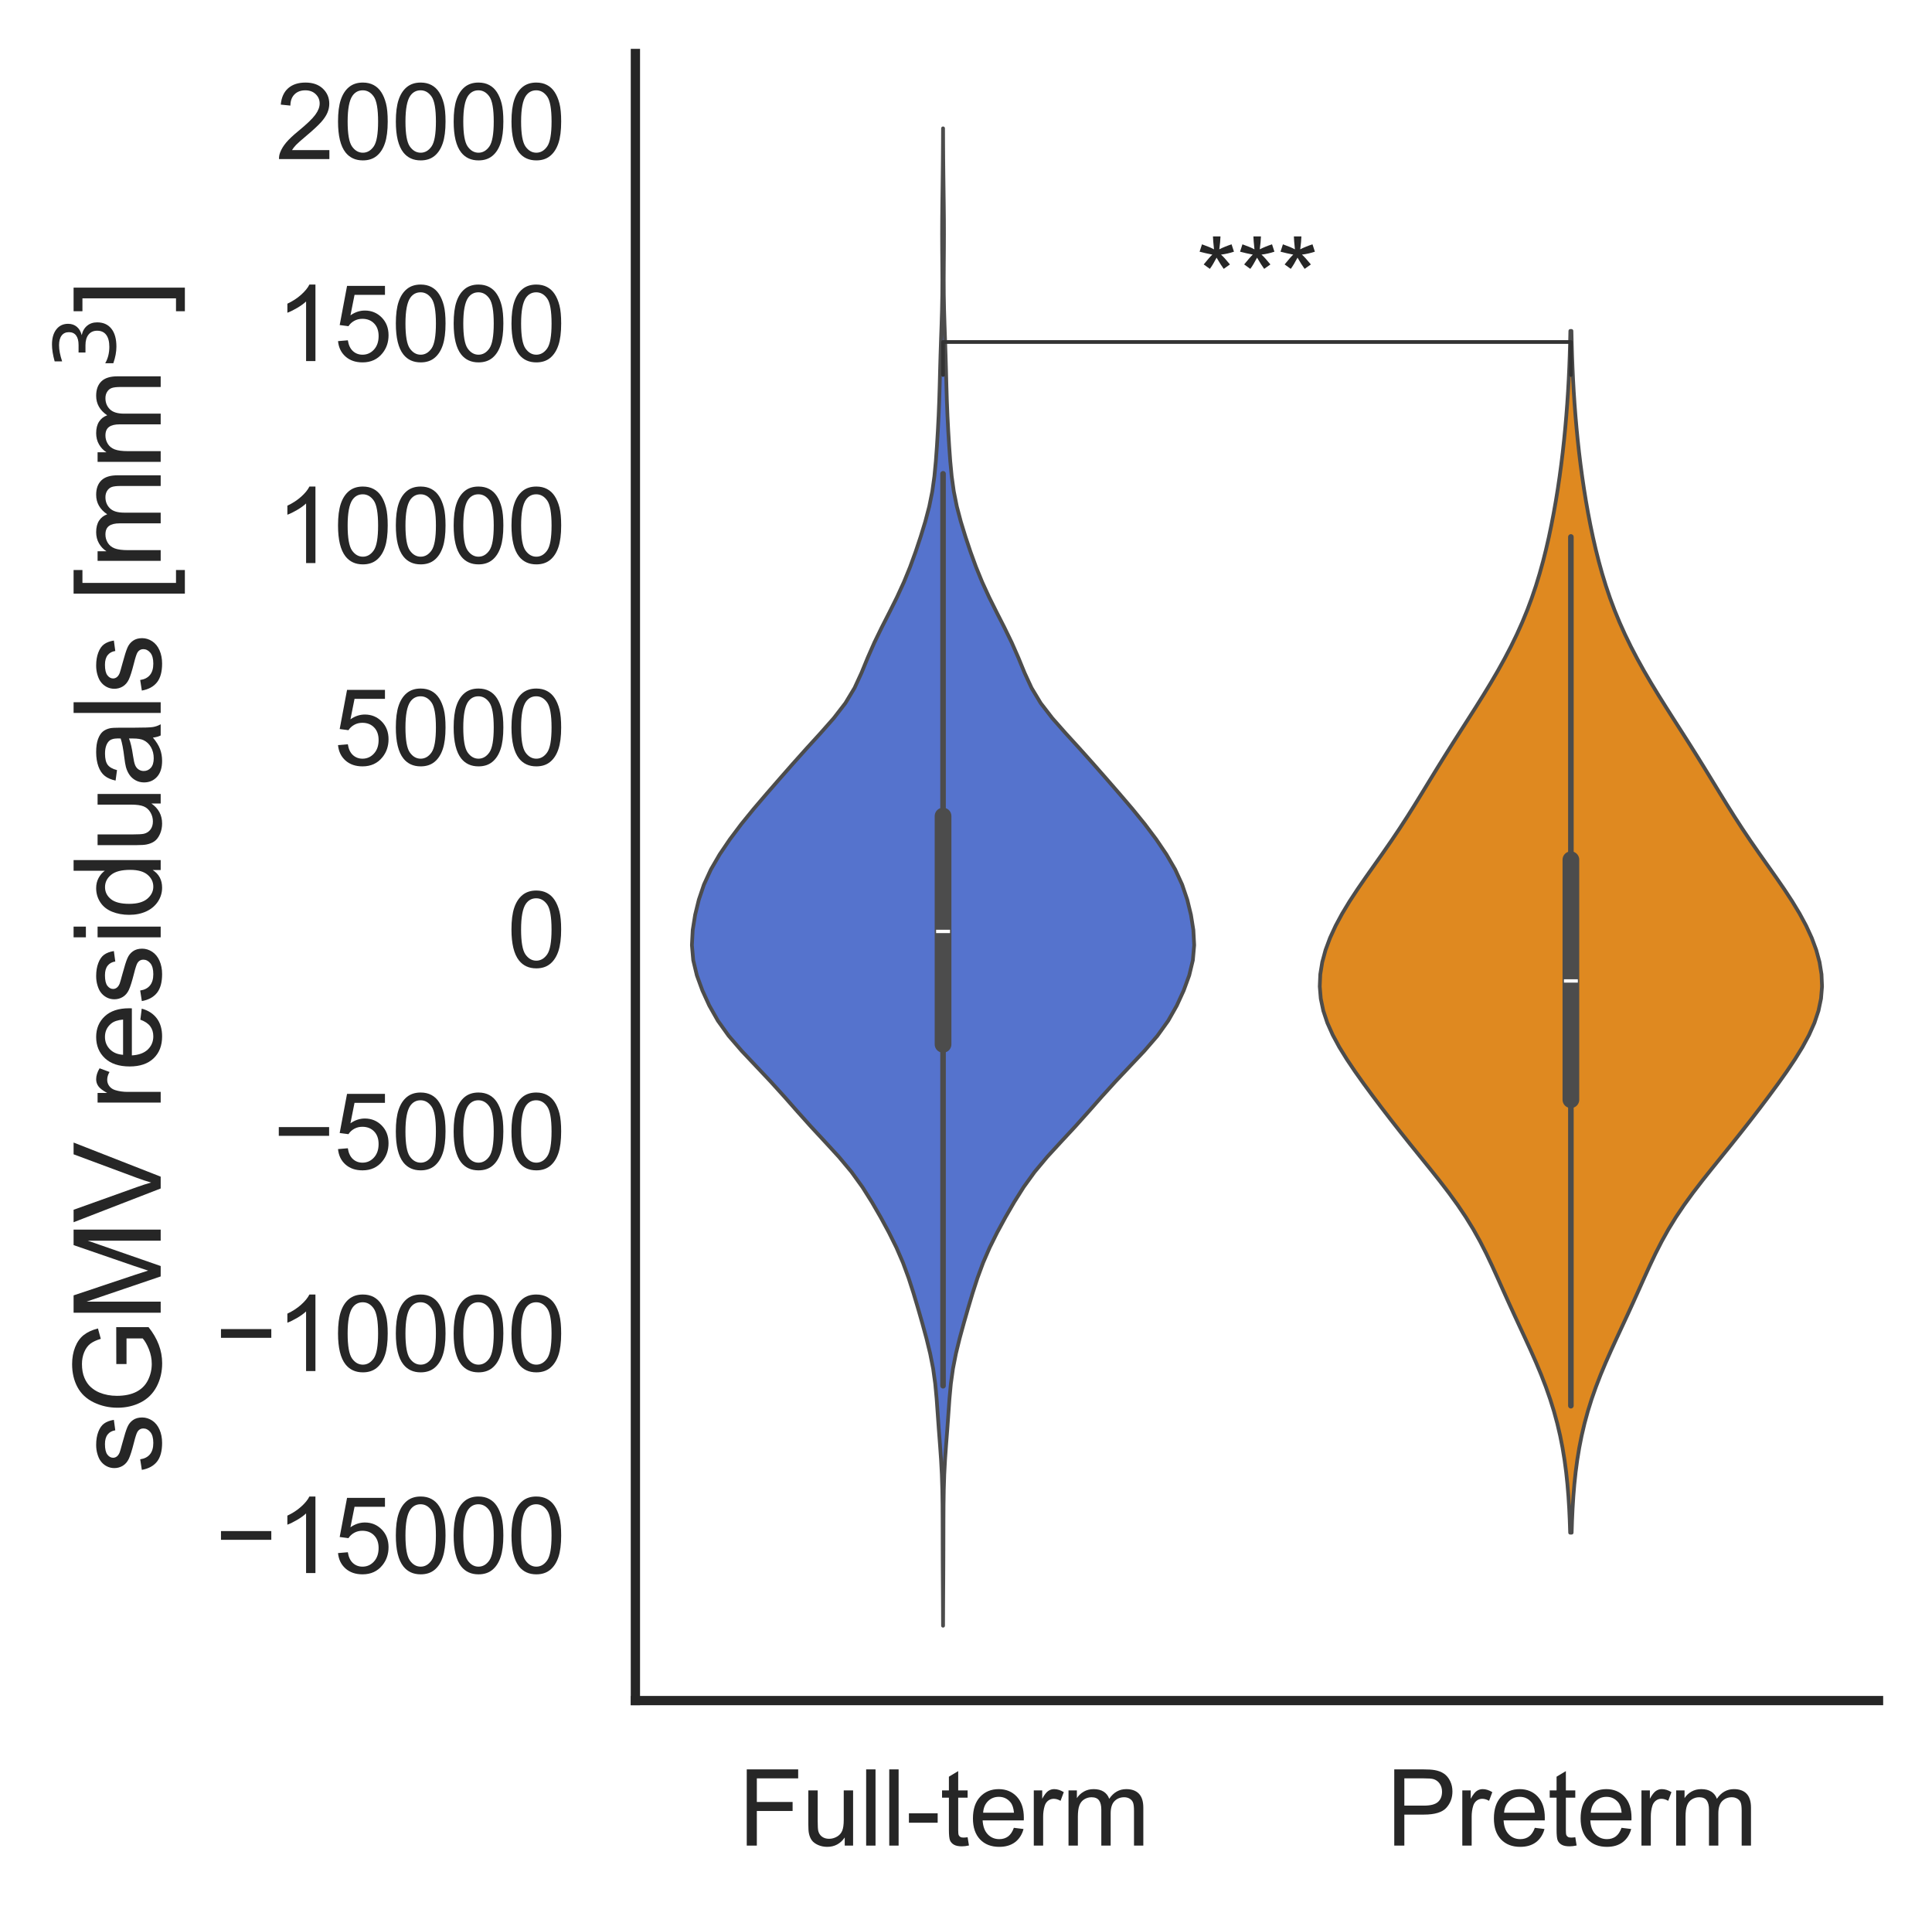 <?xml version="1.0" encoding="utf-8" standalone="no"?>
<!DOCTYPE svg PUBLIC "-//W3C//DTD SVG 1.1//EN"
  "http://www.w3.org/Graphics/SVG/1.1/DTD/svg11.dtd">
<svg xmlns:xlink="http://www.w3.org/1999/xlink" width="260.163pt" height="258.463pt" viewBox="0 0 260.163 258.463" xmlns="http://www.w3.org/2000/svg" version="1.1">
 <defs>
  <style type="text/css">*{stroke-linejoin: round; stroke-linecap: butt}</style>
 </defs>
 <g id="figure_1">
  <g id="patch_1">
   <path d="M 0 258.463 
L 260.163 258.463 
L 260.163 0 
L 0 0 
z
" style="fill: #ffffff"/>
  </g>
  <g id="axes_1">
   <g id="patch_2">
    <path d="M 85.563 228.96 
L 252.963 228.96 
L 252.963 7.2 
L 85.563 7.2 
z
" style="fill: #ffffff"/>
   </g>
   <g id="matplotlib.axis_1">
    <g id="xtick_1">
     <g id="text_1">
      <!-- Full-term -->
      <g style="fill: #262626" transform="translate(99.382 248.481) scale(0.14 -0.14)">
       <defs>
        <path id="ArialMT-46" d="M 525 0 
L 525 4581 
L 3616 4581 
L 3616 4041 
L 1131 4041 
L 1131 2622 
L 3281 2622 
L 3281 2081 
L 1131 2081 
L 1131 0 
L 525 0 
z
" transform="scale(0.016)"/>
        <path id="ArialMT-75" d="M 2597 0 
L 2597 488 
Q 2209 -75 1544 -75 
Q 1250 -75 995 37 
Q 741 150 617 320 
Q 494 491 444 738 
Q 409 903 409 1263 
L 409 3319 
L 972 3319 
L 972 1478 
Q 972 1038 1006 884 
Q 1059 663 1231 536 
Q 1403 409 1656 409 
Q 1909 409 2131 539 
Q 2353 669 2445 892 
Q 2538 1116 2538 1541 
L 2538 3319 
L 3100 3319 
L 3100 0 
L 2597 0 
z
" transform="scale(0.016)"/>
        <path id="ArialMT-6c" d="M 409 0 
L 409 4581 
L 972 4581 
L 972 0 
L 409 0 
z
" transform="scale(0.016)"/>
        <path id="ArialMT-2d" d="M 203 1375 
L 203 1941 
L 1931 1941 
L 1931 1375 
L 203 1375 
z
" transform="scale(0.016)"/>
        <path id="ArialMT-74" d="M 1650 503 
L 1731 6 
Q 1494 -44 1306 -44 
Q 1000 -44 831 53 
Q 663 150 594 308 
Q 525 466 525 972 
L 525 2881 
L 113 2881 
L 113 3319 
L 525 3319 
L 525 4141 
L 1084 4478 
L 1084 3319 
L 1650 3319 
L 1650 2881 
L 1084 2881 
L 1084 941 
Q 1084 700 1114 631 
Q 1144 563 1211 522 
Q 1278 481 1403 481 
Q 1497 481 1650 503 
z
" transform="scale(0.016)"/>
        <path id="ArialMT-65" d="M 2694 1069 
L 3275 997 
Q 3138 488 2766 206 
Q 2394 -75 1816 -75 
Q 1088 -75 661 373 
Q 234 822 234 1631 
Q 234 2469 665 2931 
Q 1097 3394 1784 3394 
Q 2450 3394 2872 2941 
Q 3294 2488 3294 1666 
Q 3294 1616 3291 1516 
L 816 1516 
Q 847 969 1125 678 
Q 1403 388 1819 388 
Q 2128 388 2347 550 
Q 2566 713 2694 1069 
z
M 847 1978 
L 2700 1978 
Q 2663 2397 2488 2606 
Q 2219 2931 1791 2931 
Q 1403 2931 1139 2672 
Q 875 2413 847 1978 
z
" transform="scale(0.016)"/>
        <path id="ArialMT-72" d="M 416 0 
L 416 3319 
L 922 3319 
L 922 2816 
Q 1116 3169 1280 3281 
Q 1444 3394 1641 3394 
Q 1925 3394 2219 3213 
L 2025 2691 
Q 1819 2813 1613 2813 
Q 1428 2813 1281 2702 
Q 1134 2591 1072 2394 
Q 978 2094 978 1738 
L 978 0 
L 416 0 
z
" transform="scale(0.016)"/>
        <path id="ArialMT-6d" d="M 422 0 
L 422 3319 
L 925 3319 
L 925 2853 
Q 1081 3097 1340 3245 
Q 1600 3394 1931 3394 
Q 2300 3394 2536 3241 
Q 2772 3088 2869 2813 
Q 3263 3394 3894 3394 
Q 4388 3394 4653 3120 
Q 4919 2847 4919 2278 
L 4919 0 
L 4359 0 
L 4359 2091 
Q 4359 2428 4304 2576 
Q 4250 2725 4106 2815 
Q 3963 2906 3769 2906 
Q 3419 2906 3187 2673 
Q 2956 2441 2956 1928 
L 2956 0 
L 2394 0 
L 2394 2156 
Q 2394 2531 2256 2718 
Q 2119 2906 1806 2906 
Q 1569 2906 1367 2781 
Q 1166 2656 1075 2415 
Q 984 2175 984 1722 
L 984 0 
L 422 0 
z
" transform="scale(0.016)"/>
       </defs>
       <use xlink:href="#ArialMT-46"/>
       <use xlink:href="#ArialMT-75" x="61.084"/>
       <use xlink:href="#ArialMT-6c" x="116.699"/>
       <use xlink:href="#ArialMT-6c" x="138.916"/>
       <use xlink:href="#ArialMT-2d" x="161.133"/>
       <use xlink:href="#ArialMT-74" x="194.434"/>
       <use xlink:href="#ArialMT-65" x="222.217"/>
       <use xlink:href="#ArialMT-72" x="277.832"/>
       <use xlink:href="#ArialMT-6d" x="311.133"/>
      </g>
     </g>
    </g>
    <g id="xtick_2">
     <g id="text_2">
      <!-- Preterm -->
      <g style="fill: #262626" transform="translate(186.645 248.481) scale(0.14 -0.14)">
       <defs>
        <path id="ArialMT-50" d="M 494 0 
L 494 4581 
L 2222 4581 
Q 2678 4581 2919 4538 
Q 3256 4481 3484 4323 
Q 3713 4166 3852 3881 
Q 3991 3597 3991 3256 
Q 3991 2672 3619 2267 
Q 3247 1863 2275 1863 
L 1100 1863 
L 1100 0 
L 494 0 
z
M 1100 2403 
L 2284 2403 
Q 2872 2403 3119 2622 
Q 3366 2841 3366 3238 
Q 3366 3525 3220 3729 
Q 3075 3934 2838 4000 
Q 2684 4041 2272 4041 
L 1100 4041 
L 1100 2403 
z
" transform="scale(0.016)"/>
       </defs>
       <use xlink:href="#ArialMT-50"/>
       <use xlink:href="#ArialMT-72" x="66.699"/>
       <use xlink:href="#ArialMT-65" x="100"/>
       <use xlink:href="#ArialMT-74" x="155.615"/>
       <use xlink:href="#ArialMT-65" x="183.398"/>
       <use xlink:href="#ArialMT-72" x="239.014"/>
       <use xlink:href="#ArialMT-6d" x="272.314"/>
      </g>
     </g>
    </g>
   </g>
   <g id="matplotlib.axis_2">
    <g id="ytick_1">
     <g id="text_3">
      <!-- −15000 -->
      <g style="fill: #262626" transform="translate(28.96 211.785) scale(0.14 -0.14)">
       <defs>
        <path id="ArialMT-2212" d="M 3381 1997 
L 356 1997 
L 356 2522 
L 3381 2522 
L 3381 1997 
z
" transform="scale(0.016)"/>
        <path id="ArialMT-31" d="M 2384 0 
L 1822 0 
L 1822 3584 
Q 1619 3391 1289 3197 
Q 959 3003 697 2906 
L 697 3450 
Q 1169 3672 1522 3987 
Q 1875 4303 2022 4600 
L 2384 4600 
L 2384 0 
z
" transform="scale(0.016)"/>
        <path id="ArialMT-35" d="M 266 1200 
L 856 1250 
Q 922 819 1161 601 
Q 1400 384 1738 384 
Q 2144 384 2425 690 
Q 2706 997 2706 1503 
Q 2706 1984 2436 2262 
Q 2166 2541 1728 2541 
Q 1456 2541 1237 2417 
Q 1019 2294 894 2097 
L 366 2166 
L 809 4519 
L 3088 4519 
L 3088 3981 
L 1259 3981 
L 1013 2750 
Q 1425 3038 1878 3038 
Q 2478 3038 2890 2622 
Q 3303 2206 3303 1553 
Q 3303 931 2941 478 
Q 2500 -78 1738 -78 
Q 1113 -78 717 272 
Q 322 622 266 1200 
z
" transform="scale(0.016)"/>
        <path id="ArialMT-30" d="M 266 2259 
Q 266 3072 433 3567 
Q 600 4063 929 4331 
Q 1259 4600 1759 4600 
Q 2128 4600 2406 4451 
Q 2684 4303 2865 4023 
Q 3047 3744 3150 3342 
Q 3253 2941 3253 2259 
Q 3253 1453 3087 958 
Q 2922 463 2592 192 
Q 2263 -78 1759 -78 
Q 1097 -78 719 397 
Q 266 969 266 2259 
z
M 844 2259 
Q 844 1131 1108 757 
Q 1372 384 1759 384 
Q 2147 384 2411 759 
Q 2675 1134 2675 2259 
Q 2675 3391 2411 3762 
Q 2147 4134 1753 4134 
Q 1366 4134 1134 3806 
Q 844 3388 844 2259 
z
" transform="scale(0.016)"/>
       </defs>
       <use xlink:href="#ArialMT-2212"/>
       <use xlink:href="#ArialMT-31" x="58.398"/>
       <use xlink:href="#ArialMT-35" x="114.014"/>
       <use xlink:href="#ArialMT-30" x="169.629"/>
       <use xlink:href="#ArialMT-30" x="225.244"/>
       <use xlink:href="#ArialMT-30" x="280.859"/>
      </g>
     </g>
    </g>
    <g id="ytick_2">
     <g id="text_4">
      <!-- −10000 -->
      <g style="fill: #262626" transform="translate(28.96 184.59) scale(0.14 -0.14)">
       <use xlink:href="#ArialMT-2212"/>
       <use xlink:href="#ArialMT-31" x="58.398"/>
       <use xlink:href="#ArialMT-30" x="114.014"/>
       <use xlink:href="#ArialMT-30" x="169.629"/>
       <use xlink:href="#ArialMT-30" x="225.244"/>
       <use xlink:href="#ArialMT-30" x="280.859"/>
      </g>
     </g>
    </g>
    <g id="ytick_3">
     <g id="text_5">
      <!-- −5000 -->
      <g style="fill: #262626" transform="translate(36.745 157.395) scale(0.14 -0.14)">
       <use xlink:href="#ArialMT-2212"/>
       <use xlink:href="#ArialMT-35" x="58.398"/>
       <use xlink:href="#ArialMT-30" x="114.014"/>
       <use xlink:href="#ArialMT-30" x="169.629"/>
       <use xlink:href="#ArialMT-30" x="225.244"/>
      </g>
     </g>
    </g>
    <g id="ytick_4">
     <g id="text_6">
      <!-- 0 -->
      <g style="fill: #262626" transform="translate(68.278 130.2) scale(0.14 -0.14)">
       <use xlink:href="#ArialMT-30"/>
      </g>
     </g>
    </g>
    <g id="ytick_5">
     <g id="text_7">
      <!-- 5000 -->
      <g style="fill: #262626" transform="translate(44.922 103.005) scale(0.14 -0.14)">
       <use xlink:href="#ArialMT-35"/>
       <use xlink:href="#ArialMT-30" x="55.615"/>
       <use xlink:href="#ArialMT-30" x="111.23"/>
       <use xlink:href="#ArialMT-30" x="166.846"/>
      </g>
     </g>
    </g>
    <g id="ytick_6">
     <g id="text_8">
      <!-- 10000 -->
      <g style="fill: #262626" transform="translate(37.137 75.81) scale(0.14 -0.14)">
       <use xlink:href="#ArialMT-31"/>
       <use xlink:href="#ArialMT-30" x="55.615"/>
       <use xlink:href="#ArialMT-30" x="111.23"/>
       <use xlink:href="#ArialMT-30" x="166.846"/>
       <use xlink:href="#ArialMT-30" x="222.461"/>
      </g>
     </g>
    </g>
    <g id="ytick_7">
     <g id="text_9">
      <!-- 15000 -->
      <g style="fill: #262626" transform="translate(37.137 48.615) scale(0.14 -0.14)">
       <use xlink:href="#ArialMT-31"/>
       <use xlink:href="#ArialMT-35" x="55.615"/>
       <use xlink:href="#ArialMT-30" x="111.23"/>
       <use xlink:href="#ArialMT-30" x="166.846"/>
       <use xlink:href="#ArialMT-30" x="222.461"/>
      </g>
     </g>
    </g>
    <g id="ytick_8">
     <g id="text_10">
      <!-- 20000 -->
      <g style="fill: #262626" transform="translate(37.137 21.42) scale(0.14 -0.14)">
       <defs>
        <path id="ArialMT-32" d="M 3222 541 
L 3222 0 
L 194 0 
Q 188 203 259 391 
Q 375 700 629 1000 
Q 884 1300 1366 1694 
Q 2113 2306 2375 2664 
Q 2638 3022 2638 3341 
Q 2638 3675 2398 3904 
Q 2159 4134 1775 4134 
Q 1369 4134 1125 3890 
Q 881 3647 878 3216 
L 300 3275 
Q 359 3922 746 4261 
Q 1134 4600 1788 4600 
Q 2447 4600 2831 4234 
Q 3216 3869 3216 3328 
Q 3216 3053 3103 2787 
Q 2991 2522 2730 2228 
Q 2469 1934 1863 1422 
Q 1356 997 1212 845 
Q 1069 694 975 541 
L 3222 541 
z
" transform="scale(0.016)"/>
       </defs>
       <use xlink:href="#ArialMT-32"/>
       <use xlink:href="#ArialMT-30" x="55.615"/>
       <use xlink:href="#ArialMT-30" x="111.23"/>
       <use xlink:href="#ArialMT-30" x="166.846"/>
       <use xlink:href="#ArialMT-30" x="222.461"/>
      </g>
     </g>
    </g>
    <g id="text_11">
     <!-- sGMV residuals [mm$^3$] -->
     <g style="fill: #262626" transform="translate(21.76 198.4) rotate(-90) scale(0.16 -0.16)">
      <defs>
       <path id="ArialMT-73" d="M 197 991 
L 753 1078 
Q 800 744 1014 566 
Q 1228 388 1613 388 
Q 2000 388 2187 545 
Q 2375 703 2375 916 
Q 2375 1106 2209 1216 
Q 2094 1291 1634 1406 
Q 1016 1563 777 1677 
Q 538 1791 414 1992 
Q 291 2194 291 2438 
Q 291 2659 392 2848 
Q 494 3038 669 3163 
Q 800 3259 1026 3326 
Q 1253 3394 1513 3394 
Q 1903 3394 2198 3281 
Q 2494 3169 2634 2976 
Q 2775 2784 2828 2463 
L 2278 2388 
Q 2241 2644 2061 2787 
Q 1881 2931 1553 2931 
Q 1166 2931 1000 2803 
Q 834 2675 834 2503 
Q 834 2394 903 2306 
Q 972 2216 1119 2156 
Q 1203 2125 1616 2013 
Q 2213 1853 2448 1751 
Q 2684 1650 2818 1456 
Q 2953 1263 2953 975 
Q 2953 694 2789 445 
Q 2625 197 2315 61 
Q 2006 -75 1616 -75 
Q 969 -75 630 194 
Q 291 463 197 991 
z
" transform="scale(0.016)"/>
       <path id="ArialMT-47" d="M 2638 1797 
L 2638 2334 
L 4578 2338 
L 4578 638 
Q 4131 281 3656 101 
Q 3181 -78 2681 -78 
Q 2006 -78 1454 211 
Q 903 500 622 1047 
Q 341 1594 341 2269 
Q 341 2938 620 3517 
Q 900 4097 1425 4378 
Q 1950 4659 2634 4659 
Q 3131 4659 3532 4498 
Q 3934 4338 4162 4050 
Q 4391 3763 4509 3300 
L 3963 3150 
Q 3859 3500 3706 3700 
Q 3553 3900 3268 4020 
Q 2984 4141 2638 4141 
Q 2222 4141 1919 4014 
Q 1616 3888 1430 3681 
Q 1244 3475 1141 3228 
Q 966 2803 966 2306 
Q 966 1694 1177 1281 
Q 1388 869 1791 669 
Q 2194 469 2647 469 
Q 3041 469 3416 620 
Q 3791 772 3984 944 
L 3984 1797 
L 2638 1797 
z
" transform="scale(0.016)"/>
       <path id="ArialMT-4d" d="M 475 0 
L 475 4581 
L 1388 4581 
L 2472 1338 
Q 2622 884 2691 659 
Q 2769 909 2934 1394 
L 4031 4581 
L 4847 4581 
L 4847 0 
L 4263 0 
L 4263 3834 
L 2931 0 
L 2384 0 
L 1059 3900 
L 1059 0 
L 475 0 
z
" transform="scale(0.016)"/>
       <path id="ArialMT-56" d="M 1803 0 
L 28 4581 
L 684 4581 
L 1875 1253 
Q 2019 853 2116 503 
Q 2222 878 2363 1253 
L 3600 4581 
L 4219 4581 
L 2425 0 
L 1803 0 
z
" transform="scale(0.016)"/>
       <path id="ArialMT-20" transform="scale(0.016)"/>
       <path id="ArialMT-69" d="M 425 3934 
L 425 4581 
L 988 4581 
L 988 3934 
L 425 3934 
z
M 425 0 
L 425 3319 
L 988 3319 
L 988 0 
L 425 0 
z
" transform="scale(0.016)"/>
       <path id="ArialMT-64" d="M 2575 0 
L 2575 419 
Q 2259 -75 1647 -75 
Q 1250 -75 917 144 
Q 584 363 401 755 
Q 219 1147 219 1656 
Q 219 2153 384 2558 
Q 550 2963 881 3178 
Q 1213 3394 1622 3394 
Q 1922 3394 2156 3267 
Q 2391 3141 2538 2938 
L 2538 4581 
L 3097 4581 
L 3097 0 
L 2575 0 
z
M 797 1656 
Q 797 1019 1065 703 
Q 1334 388 1700 388 
Q 2069 388 2326 689 
Q 2584 991 2584 1609 
Q 2584 2291 2321 2609 
Q 2059 2928 1675 2928 
Q 1300 2928 1048 2622 
Q 797 2316 797 1656 
z
" transform="scale(0.016)"/>
       <path id="ArialMT-61" d="M 2588 409 
Q 2275 144 1986 34 
Q 1697 -75 1366 -75 
Q 819 -75 525 192 
Q 231 459 231 875 
Q 231 1119 342 1320 
Q 453 1522 633 1644 
Q 813 1766 1038 1828 
Q 1203 1872 1538 1913 
Q 2219 1994 2541 2106 
Q 2544 2222 2544 2253 
Q 2544 2597 2384 2738 
Q 2169 2928 1744 2928 
Q 1347 2928 1158 2789 
Q 969 2650 878 2297 
L 328 2372 
Q 403 2725 575 2942 
Q 747 3159 1072 3276 
Q 1397 3394 1825 3394 
Q 2250 3394 2515 3294 
Q 2781 3194 2906 3042 
Q 3031 2891 3081 2659 
Q 3109 2516 3109 2141 
L 3109 1391 
Q 3109 606 3145 398 
Q 3181 191 3288 0 
L 2700 0 
Q 2613 175 2588 409 
z
M 2541 1666 
Q 2234 1541 1622 1453 
Q 1275 1403 1131 1340 
Q 988 1278 909 1158 
Q 831 1038 831 891 
Q 831 666 1001 516 
Q 1172 366 1500 366 
Q 1825 366 2078 508 
Q 2331 650 2450 897 
Q 2541 1088 2541 1459 
L 2541 1666 
z
" transform="scale(0.016)"/>
       <path id="ArialMT-5b" d="M 434 -1272 
L 434 4581 
L 1675 4581 
L 1675 4116 
L 997 4116 
L 997 -806 
L 1675 -806 
L 1675 -1272 
L 434 -1272 
z
" transform="scale(0.016)"/>
       <path id="DejaVuSans-33" d="M 2597 2516 
Q 3050 2419 3304 2112 
Q 3559 1806 3559 1356 
Q 3559 666 3084 287 
Q 2609 -91 1734 -91 
Q 1441 -91 1130 -33 
Q 819 25 488 141 
L 488 750 
Q 750 597 1062 519 
Q 1375 441 1716 441 
Q 2309 441 2620 675 
Q 2931 909 2931 1356 
Q 2931 1769 2642 2001 
Q 2353 2234 1838 2234 
L 1294 2234 
L 1294 2753 
L 1863 2753 
Q 2328 2753 2575 2939 
Q 2822 3125 2822 3475 
Q 2822 3834 2567 4026 
Q 2313 4219 1838 4219 
Q 1578 4219 1281 4162 
Q 984 4106 628 3988 
L 628 4550 
Q 988 4650 1302 4700 
Q 1616 4750 1894 4750 
Q 2613 4750 3031 4423 
Q 3450 4097 3450 3541 
Q 3450 3153 3228 2886 
Q 3006 2619 2597 2516 
z
" transform="scale(0.016)"/>
       <path id="ArialMT-5d" d="M 1363 -1272 
L 122 -1272 
L 122 -806 
L 800 -806 
L 800 4116 
L 122 4116 
L 122 4581 
L 1363 4581 
L 1363 -1272 
z
" transform="scale(0.016)"/>
      </defs>
      <use xlink:href="#ArialMT-73" transform="translate(0 0.766)"/>
      <use xlink:href="#ArialMT-47" transform="translate(50 0.766)"/>
      <use xlink:href="#ArialMT-4d" transform="translate(127.783 0.766)"/>
      <use xlink:href="#ArialMT-56" transform="translate(211.084 0.766)"/>
      <use xlink:href="#ArialMT-20" transform="translate(277.783 0.766)"/>
      <use xlink:href="#ArialMT-72" transform="translate(305.566 0.766)"/>
      <use xlink:href="#ArialMT-65" transform="translate(338.867 0.766)"/>
      <use xlink:href="#ArialMT-73" transform="translate(394.482 0.766)"/>
      <use xlink:href="#ArialMT-69" transform="translate(444.482 0.766)"/>
      <use xlink:href="#ArialMT-64" transform="translate(466.699 0.766)"/>
      <use xlink:href="#ArialMT-75" transform="translate(522.314 0.766)"/>
      <use xlink:href="#ArialMT-61" transform="translate(577.93 0.766)"/>
      <use xlink:href="#ArialMT-6c" transform="translate(633.545 0.766)"/>
      <use xlink:href="#ArialMT-73" transform="translate(655.762 0.766)"/>
      <use xlink:href="#ArialMT-20" transform="translate(705.762 0.766)"/>
      <use xlink:href="#ArialMT-5b" transform="translate(733.545 0.766)"/>
      <use xlink:href="#ArialMT-6d" transform="translate(761.328 0.766)"/>
      <use xlink:href="#ArialMT-6d" transform="translate(844.629 0.766)"/>
      <use xlink:href="#DejaVuSans-33" transform="translate(928.887 39.047) scale(0.7)"/>
      <use xlink:href="#ArialMT-5d" transform="translate(976.157 0.766)"/>
     </g>
    </g>
   </g>
   <g id="PolyCollection_1">
    <defs>
     <path id="m4956d2927c" d="M 126.995 -39.583 
L 126.986 -39.583 
L 126.98 -41.62 
L 126.97 -43.656 
L 126.958 -45.693 
L 126.947 -47.729 
L 126.941 -49.765 
L 126.937 -51.802 
L 126.932 -53.838 
L 126.921 -55.874 
L 126.891 -57.911 
L 126.826 -59.947 
L 126.717 -61.983 
L 126.572 -64.02 
L 126.417 -66.056 
L 126.272 -68.093 
L 126.128 -70.129 
L 125.939 -72.165 
L 125.655 -74.202 
L 125.253 -76.238 
L 124.755 -78.274 
L 124.199 -80.311 
L 123.614 -82.347 
L 123.005 -84.383 
L 122.347 -86.42 
L 121.596 -88.456 
L 120.714 -90.493 
L 119.703 -92.529 
L 118.598 -94.565 
L 117.42 -96.602 
L 116.137 -98.638 
L 114.667 -100.674 
L 112.964 -102.711 
L 111.095 -104.747 
L 109.203 -106.783 
L 107.377 -108.82 
L 105.582 -110.856 
L 103.734 -112.893 
L 101.809 -114.929 
L 99.887 -116.965 
L 98.128 -119.002 
L 96.669 -121.038 
L 95.515 -123.074 
L 94.583 -125.111 
L 93.84 -127.147 
L 93.351 -129.183 
L 93.173 -131.22 
L 93.282 -133.256 
L 93.607 -135.293 
L 94.104 -137.329 
L 94.793 -139.365 
L 95.729 -141.402 
L 96.914 -143.438 
L 98.295 -145.474 
L 99.826 -147.511 
L 101.483 -149.547 
L 103.224 -151.583 
L 104.998 -153.62 
L 106.787 -155.656 
L 108.612 -157.693 
L 110.471 -159.729 
L 112.27 -161.765 
L 113.842 -163.802 
L 115.071 -165.838 
L 116.01 -167.874 
L 116.846 -169.911 
L 117.74 -171.947 
L 118.731 -173.983 
L 119.77 -176.02 
L 120.786 -178.056 
L 121.721 -180.093 
L 122.553 -182.129 
L 123.294 -184.165 
L 123.974 -186.202 
L 124.598 -188.238 
L 125.134 -190.274 
L 125.544 -192.311 
L 125.828 -194.347 
L 126.021 -196.383 
L 126.168 -198.42 
L 126.291 -200.456 
L 126.395 -202.493 
L 126.476 -204.529 
L 126.537 -206.565 
L 126.589 -208.602 
L 126.647 -210.638 
L 126.715 -212.674 
L 126.787 -214.711 
L 126.849 -216.747 
L 126.888 -218.783 
L 126.899 -220.82 
L 126.888 -222.856 
L 126.871 -224.893 
L 126.863 -226.929 
L 126.871 -228.965 
L 126.891 -231.002 
L 126.918 -233.038 
L 126.943 -235.074 
L 126.964 -237.111 
L 126.978 -239.147 
L 126.986 -241.183 
L 126.996 -241.183 
L 126.996 -241.183 
L 127.003 -239.147 
L 127.017 -237.111 
L 127.038 -235.074 
L 127.064 -233.038 
L 127.09 -231.002 
L 127.111 -228.965 
L 127.118 -226.929 
L 127.11 -224.893 
L 127.094 -222.856 
L 127.083 -220.82 
L 127.093 -218.783 
L 127.132 -216.747 
L 127.194 -214.711 
L 127.266 -212.674 
L 127.334 -210.638 
L 127.392 -208.602 
L 127.444 -206.565 
L 127.505 -204.529 
L 127.586 -202.493 
L 127.69 -200.456 
L 127.814 -198.42 
L 127.96 -196.383 
L 128.153 -194.347 
L 128.437 -192.311 
L 128.847 -190.274 
L 129.383 -188.238 
L 130.008 -186.202 
L 130.688 -184.165 
L 131.429 -182.129 
L 132.26 -180.093 
L 133.196 -178.056 
L 134.211 -176.02 
L 135.25 -173.983 
L 136.241 -171.947 
L 137.135 -169.911 
L 137.971 -167.874 
L 138.911 -165.838 
L 140.139 -163.802 
L 141.711 -161.765 
L 143.511 -159.729 
L 145.37 -157.693 
L 147.195 -155.656 
L 148.983 -153.62 
L 150.757 -151.583 
L 152.498 -149.547 
L 154.155 -147.511 
L 155.686 -145.474 
L 157.067 -143.438 
L 158.252 -141.402 
L 159.188 -139.365 
L 159.878 -137.329 
L 160.374 -135.293 
L 160.699 -133.256 
L 160.809 -131.22 
L 160.63 -129.183 
L 160.141 -127.147 
L 159.399 -125.111 
L 158.466 -123.074 
L 157.313 -121.038 
L 155.853 -119.002 
L 154.094 -116.965 
L 152.172 -114.929 
L 150.247 -112.893 
L 148.399 -110.856 
L 146.604 -108.82 
L 144.779 -106.783 
L 142.887 -104.747 
L 141.017 -102.711 
L 139.314 -100.674 
L 137.844 -98.638 
L 136.561 -96.602 
L 135.384 -94.565 
L 134.279 -92.529 
L 133.268 -90.493 
L 132.386 -88.456 
L 131.634 -86.42 
L 130.976 -84.383 
L 130.368 -82.347 
L 129.783 -80.311 
L 129.227 -78.274 
L 128.728 -76.238 
L 128.327 -74.202 
L 128.042 -72.165 
L 127.853 -70.129 
L 127.71 -68.093 
L 127.565 -66.056 
L 127.409 -64.02 
L 127.264 -61.983 
L 127.155 -59.947 
L 127.091 -57.911 
L 127.06 -55.874 
L 127.049 -53.838 
L 127.045 -51.802 
L 127.041 -49.765 
L 127.034 -47.729 
L 127.024 -45.693 
L 127.012 -43.656 
L 127.002 -41.62 
L 126.995 -39.583 
z
" style="stroke: #4c4c4c; stroke-width: 0.5"/>
    </defs>
    <g clip-path="url(#p41929a4f76)">
     <use xlink:href="#m4956d2927c" x="0" y="258.463" style="fill: #5573cd; stroke: #4c4c4c; stroke-width: 0.5"/>
    </g>
   </g>
   <g id="PolyCollection_2">
    <defs>
     <path id="mf402a6d8d9" d="M 211.639 -52.112 
L 211.434 -52.112 
L 211.38 -53.746 
L 211.305 -55.38 
L 211.203 -57.015 
L 211.068 -58.649 
L 210.895 -60.283 
L 210.677 -61.918 
L 210.408 -63.552 
L 210.084 -65.186 
L 209.701 -66.82 
L 209.254 -68.455 
L 208.744 -70.089 
L 208.172 -71.723 
L 207.541 -73.358 
L 206.858 -74.992 
L 206.137 -76.626 
L 205.389 -78.261 
L 204.63 -79.895 
L 203.873 -81.529 
L 203.126 -83.164 
L 202.39 -84.798 
L 201.658 -86.432 
L 200.915 -88.066 
L 200.138 -89.701 
L 199.304 -91.335 
L 198.391 -92.969 
L 197.385 -94.604 
L 196.285 -96.238 
L 195.097 -97.872 
L 193.84 -99.507 
L 192.539 -101.141 
L 191.217 -102.775 
L 189.897 -104.409 
L 188.593 -106.044 
L 187.311 -107.678 
L 186.054 -109.312 
L 184.823 -110.947 
L 183.621 -112.581 
L 182.46 -114.215 
L 181.361 -115.85 
L 180.352 -117.484 
L 179.468 -119.118 
L 178.739 -120.753 
L 178.195 -122.387 
L 177.853 -124.021 
L 177.718 -125.655 
L 177.788 -127.29 
L 178.053 -128.924 
L 178.497 -130.558 
L 179.104 -132.193 
L 179.857 -133.827 
L 180.738 -135.461 
L 181.726 -137.096 
L 182.797 -138.73 
L 183.924 -140.364 
L 185.077 -141.998 
L 186.231 -143.633 
L 187.363 -145.267 
L 188.461 -146.901 
L 189.521 -148.536 
L 190.549 -150.17 
L 191.554 -151.804 
L 192.552 -153.439 
L 193.554 -155.073 
L 194.568 -156.707 
L 195.597 -158.342 
L 196.638 -159.976 
L 197.684 -161.61 
L 198.725 -163.244 
L 199.748 -164.879 
L 200.743 -166.513 
L 201.699 -168.147 
L 202.607 -169.782 
L 203.46 -171.416 
L 204.255 -173.05 
L 204.988 -174.685 
L 205.659 -176.319 
L 206.27 -177.953 
L 206.823 -179.587 
L 207.323 -181.222 
L 207.777 -182.856 
L 208.188 -184.49 
L 208.564 -186.125 
L 208.907 -187.759 
L 209.222 -189.393 
L 209.511 -191.028 
L 209.776 -192.662 
L 210.017 -194.296 
L 210.237 -195.93 
L 210.436 -197.565 
L 210.615 -199.199 
L 210.776 -200.833 
L 210.918 -202.468 
L 211.043 -204.102 
L 211.151 -205.736 
L 211.242 -207.371 
L 211.318 -209.005 
L 211.378 -210.639 
L 211.425 -212.274 
L 211.461 -213.908 
L 211.612 -213.908 
L 211.612 -213.908 
L 211.647 -212.274 
L 211.694 -210.639 
L 211.755 -209.005 
L 211.83 -207.371 
L 211.921 -205.736 
L 212.029 -204.102 
L 212.154 -202.468 
L 212.297 -200.833 
L 212.457 -199.199 
L 212.636 -197.565 
L 212.835 -195.93 
L 213.055 -194.296 
L 213.297 -192.662 
L 213.561 -191.028 
L 213.85 -189.393 
L 214.165 -187.759 
L 214.509 -186.125 
L 214.884 -184.49 
L 215.296 -182.856 
L 215.749 -181.222 
L 216.249 -179.587 
L 216.803 -177.953 
L 217.413 -176.319 
L 218.085 -174.685 
L 218.818 -173.05 
L 219.612 -171.416 
L 220.466 -169.782 
L 221.374 -168.147 
L 222.329 -166.513 
L 223.324 -164.879 
L 224.348 -163.244 
L 225.388 -161.61 
L 226.435 -159.976 
L 227.476 -158.342 
L 228.505 -156.707 
L 229.518 -155.073 
L 230.52 -153.439 
L 231.518 -151.804 
L 232.524 -150.17 
L 233.551 -148.536 
L 234.612 -146.901 
L 235.71 -145.267 
L 236.842 -143.633 
L 237.995 -141.998 
L 239.149 -140.364 
L 240.275 -138.73 
L 241.346 -137.096 
L 242.334 -135.461 
L 243.215 -133.827 
L 243.968 -132.193 
L 244.575 -130.558 
L 245.02 -128.924 
L 245.284 -127.29 
L 245.354 -125.655 
L 245.22 -124.021 
L 244.877 -122.387 
L 244.333 -120.753 
L 243.605 -119.118 
L 242.72 -117.484 
L 241.711 -115.85 
L 240.612 -114.215 
L 239.451 -112.581 
L 238.249 -110.947 
L 237.018 -109.312 
L 235.761 -107.678 
L 234.479 -106.044 
L 233.175 -104.409 
L 231.855 -102.775 
L 230.533 -101.141 
L 229.232 -99.507 
L 227.975 -97.872 
L 226.788 -96.238 
L 225.687 -94.604 
L 224.682 -92.969 
L 223.769 -91.335 
L 222.934 -89.701 
L 222.157 -88.066 
L 221.414 -86.432 
L 220.682 -84.798 
L 219.947 -83.164 
L 219.2 -81.529 
L 218.442 -79.895 
L 217.683 -78.261 
L 216.936 -76.626 
L 216.214 -74.992 
L 215.532 -73.358 
L 214.901 -71.723 
L 214.328 -70.089 
L 213.818 -68.455 
L 213.372 -66.82 
L 212.988 -65.186 
L 212.664 -63.552 
L 212.396 -61.918 
L 212.177 -60.283 
L 212.004 -58.649 
L 211.869 -57.015 
L 211.767 -55.38 
L 211.692 -53.746 
L 211.639 -52.112 
z
" style="stroke: #4c4c4c; stroke-width: 0.5"/>
    </defs>
    <g clip-path="url(#p41929a4f76)">
     <use xlink:href="#mf402a6d8d9" x="0" y="258.463" style="fill: #df8920; stroke: #4c4c4c; stroke-width: 0.5"/>
    </g>
   </g>
   <g id="line2d_1">
    <path d="M 126.991 186.571 
L 126.991 63.789 
" clip-path="url(#p41929a4f76)" style="fill: none; stroke: #4c4c4c; stroke-width: 0.75; stroke-linecap: round"/>
   </g>
   <g id="line2d_2">
    <path d="M 126.991 140.602 
L 126.991 109.871 
" clip-path="url(#p41929a4f76)" style="fill: none; stroke: #4c4c4c; stroke-width: 2.25; stroke-linecap: round"/>
   </g>
   <g id="line2d_3">
    <path d="M 126.991 125.4 
" clip-path="url(#p41929a4f76)" style="fill: none; stroke: #4c4c4c; stroke-width: 1.5; stroke-linecap: round"/>
    <defs>
     <path id="m916d2c935e" d="M 0.938 0 
L -0.938 -0 
" style="stroke: #ffffff; stroke-width: 0.45"/>
    </defs>
    <g clip-path="url(#p41929a4f76)">
     <use xlink:href="#m916d2c935e" x="126.991" y="125.4" style="fill: #ffffff; stroke: #ffffff; stroke-width: 0.45"/>
    </g>
   </g>
   <g id="line2d_4">
    <path d="M 211.536 189.259 
L 211.536 72.291 
" clip-path="url(#p41929a4f76)" style="fill: none; stroke: #4c4c4c; stroke-width: 0.75; stroke-linecap: round"/>
   </g>
   <g id="line2d_5">
    <path d="M 211.536 148.057 
L 211.536 115.748 
" clip-path="url(#p41929a4f76)" style="fill: none; stroke: #4c4c4c; stroke-width: 2.25; stroke-linecap: round"/>
   </g>
   <g id="line2d_6">
    <path d="M 211.536 132.068 
" clip-path="url(#p41929a4f76)" style="fill: none; stroke: #4c4c4c; stroke-width: 1.5; stroke-linecap: round"/>
    <g clip-path="url(#p41929a4f76)">
     <use xlink:href="#m916d2c935e" x="211.536" y="132.068" style="fill: #ffffff; stroke: #ffffff; stroke-width: 0.45"/>
    </g>
   </g>
   <g id="line2d_7">
    <path d="M 126.991 50.484 
L 126.991 46.048 
L 211.536 46.048 
L 211.536 50.484 
" style="fill: none; stroke: #333333; stroke-width: 0.5; stroke-linecap: round"/>
   </g>
   <g id="patch_3">
    <path d="M 85.563 228.96 
L 85.563 7.2 
" style="fill: none; stroke: #262626; stroke-width: 1.25; stroke-linejoin: miter; stroke-linecap: square"/>
   </g>
   <g id="patch_4">
    <path d="M 85.563 228.96 
L 252.963 228.96 
" style="fill: none; stroke: #262626; stroke-width: 1.25; stroke-linejoin: miter; stroke-linecap: square"/>
   </g>
   <g id="text_12">
    <!-- *** -->
    <g style="fill: #262626" transform="translate(161.09 42.266) scale(0.14 -0.14)">
     <defs>
      <path id="ArialMT-2a" d="M 200 3741 
L 344 4184 
Q 841 4009 1066 3881 
Q 1006 4447 1003 4659 
L 1456 4659 
Q 1447 4350 1384 3884 
Q 1706 4047 2122 4184 
L 2266 3741 
Q 1869 3609 1488 3566 
Q 1678 3400 2025 2975 
L 1650 2709 
Q 1469 2956 1222 3381 
Q 991 2941 816 2709 
L 447 2975 
Q 809 3422 966 3566 
Q 563 3644 200 3741 
z
" transform="scale(0.016)"/>
     </defs>
     <use xlink:href="#ArialMT-2a"/>
     <use xlink:href="#ArialMT-2a" x="38.916"/>
     <use xlink:href="#ArialMT-2a" x="77.832"/>
    </g>
   </g>
  </g>
 </g>
 <defs>
  <clipPath id="p41929a4f76">
   <rect x="85.563" y="7.2" width="167.4" height="221.76"/>
  </clipPath>
 </defs>
</svg>
